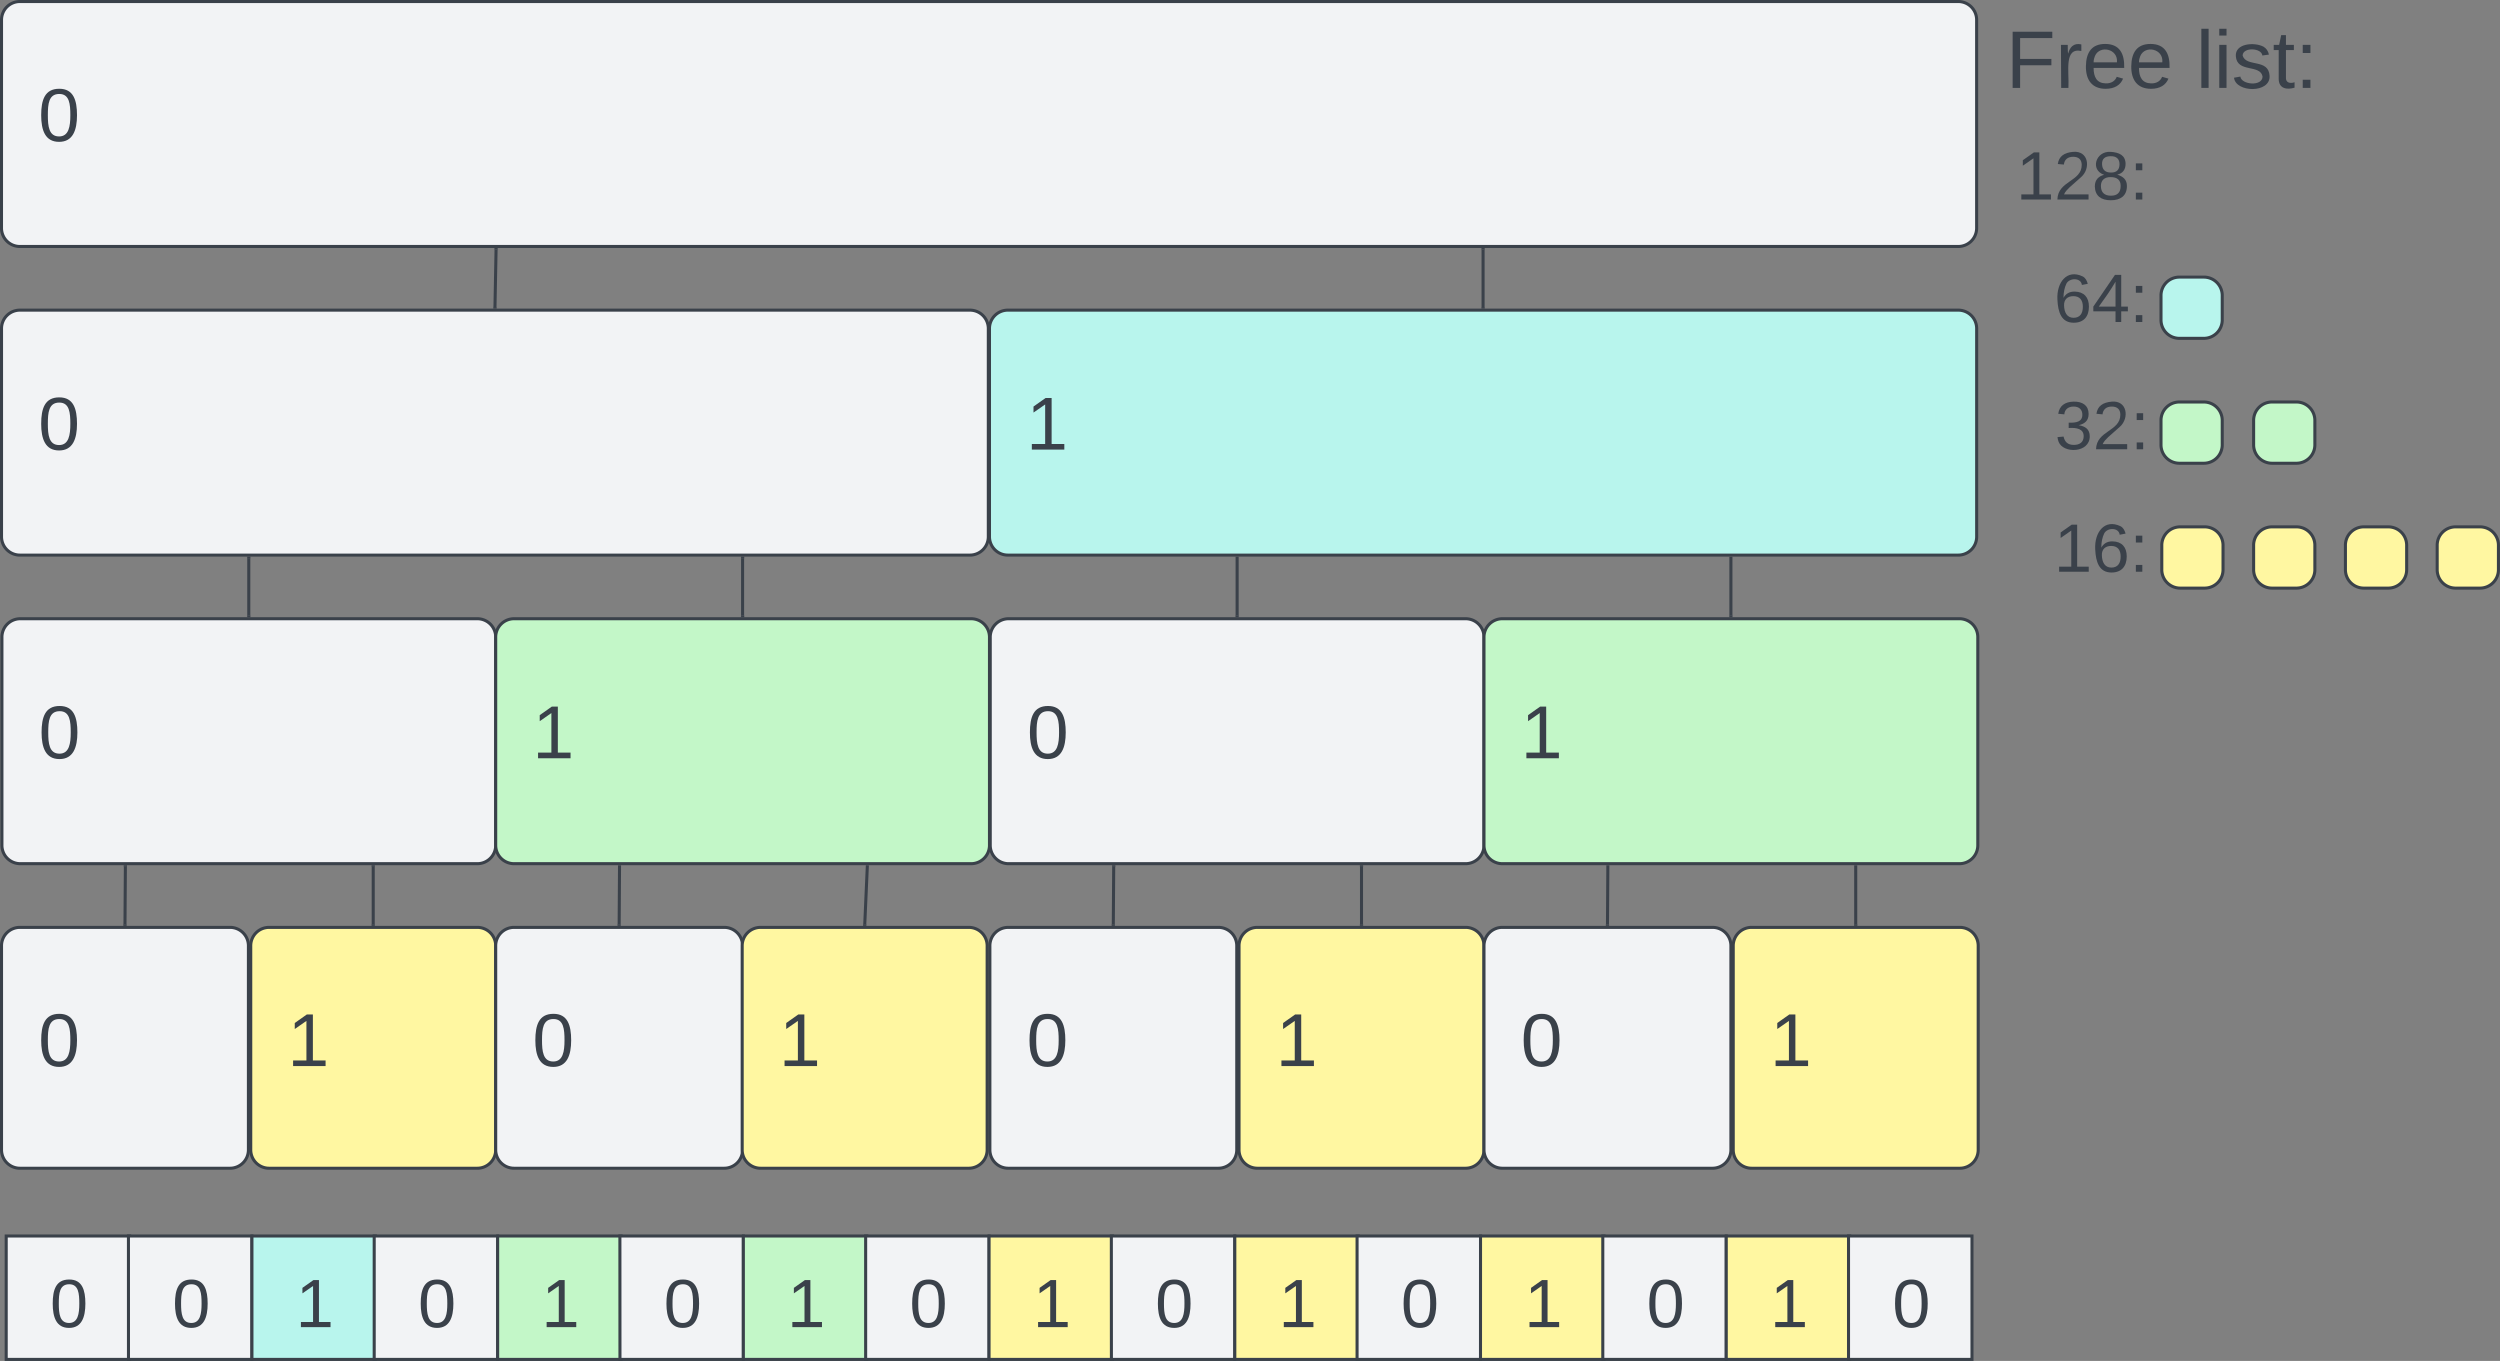 <svg xmlns="http://www.w3.org/2000/svg" xmlns:xlink="http://www.w3.org/1999/xlink" xmlns:lucid="lucid" width="816.46" height="444.46"><rect width="100%" height="100%" fill="#808080" stroke="none"/><g transform="translate(-1612.353 585.067)" lucid:page-tab-id="0_0"><path d="M2257.9-578.57a6 6 0 0 1 6-6h108.2a6 6 0 0 1 6 6v28a6 6 0 0 1-6 6h-108.2a6 6 0 0 1-6-6z" stroke="#000" stroke-opacity="0" fill="#fff" fill-opacity="0"/><use xlink:href="#a" transform="matrix(1,0,0,1,2262.892,-579.567) translate(4.537 23.208)"/><use xlink:href="#b" transform="matrix(1,0,0,1,2262.892,-579.567) translate(66.611 23.208)"/><path d="M2258.02-498.57a6 6 0 0 1 6-6h48.07a6 6 0 0 1 6 6v28a6 6 0 0 1-6 6H2264a6 6 0 0 1-6-6z" stroke="#000" stroke-opacity="0" fill="#fff" fill-opacity="0"/><use xlink:href="#c" transform="matrix(1,0,0,1,2263.019,-499.567) translate(20.136 19.653)"/><path d="M2258.3-457a6 6 0 0 1 6-6h48.06a6 6 0 0 1 6 6v28a6 6 0 0 1-6 6h-48.07a6 6 0 0 1-6-6z" stroke="#000" stroke-opacity="0" fill="#fff" fill-opacity="0"/><use xlink:href="#d" transform="matrix(1,0,0,1,2263.289,-457.992) translate(20.136 19.653)"/><path d="M2258.02-417a6 6 0 0 1 6-6h48.07a6 6 0 0 1 6 6v28a6 6 0 0 1-6 6H2264a6 6 0 0 1-6-6z" stroke="#000" stroke-opacity="0" fill="#fff" fill-opacity="0"/><use xlink:href="#e" transform="matrix(1,0,0,1,2263.019,-417.992) translate(20.136 19.653)"/><path d="M2318.1-488.57a6 6 0 0 1 6-6h8a6 6 0 0 1 6 6v8a6 6 0 0 1-6 6h-8a6 6 0 0 1-6-6z" stroke="#3a414a" fill="#b8f5ed"/><path d="M2318.1-447.78a6 6 0 0 1 6-6h8a6 6 0 0 1 6 6v8a6 6 0 0 1-6 6h-8a6 6 0 0 1-6-6z" stroke="#3a414a" fill="#c3f7c8"/><path d="M2318.36-407a6 6 0 0 1 6-6h8a6 6 0 0 1 6 6v8a6 6 0 0 1-6 6h-8a6 6 0 0 1-6-6z" stroke="#3a414a" fill="#fff7a1"/><path d="M2258.02-538.57a6 6 0 0 1 6-6h48.07a6 6 0 0 1 6 6v28a6 6 0 0 1-6 6H2264a6 6 0 0 1-6-6z" stroke="#000" stroke-opacity="0" fill="#fff" fill-opacity="0"/><use xlink:href="#f" transform="matrix(1,0,0,1,2263.019,-539.567) translate(7.79 19.653)"/><path d="M1612.98-377a6 6 0 0 1 6-6h149.26a6 6 0 0 1 6 6v68a6 6 0 0 1-6 6h-149.26a6 6 0 0 1-6-6z" stroke="#3a414a" fill="#f2f3f5"/><use xlink:href="#g" transform="matrix(1,0,0,1,1624.98,-370.992) translate(0 33.556)"/><path d="M1612.85-276.2a6 6 0 0 1 6-6h68.63a6 6 0 0 1 6 6v66.66a6 6 0 0 1-6 6h-68.63a6 6 0 0 1-6-6z" stroke="#3a414a" fill="#f2f3f5"/><use xlink:href="#g" transform="matrix(1,0,0,1,1624.853,-270.205) translate(0 33.306)"/><path d="M1694.24-276.2a6 6 0 0 1 6-6h68a6 6 0 0 1 6 6v66.66a6 6 0 0 1-6 6h-68a6 6 0 0 1-6-6z" stroke="#3a414a" fill="#fff7a1"/><use xlink:href="#h" transform="matrix(1,0,0,1,1706.239,-270.205) translate(0 33.306)"/><path d="M1612.85-477.78a6 6 0 0 1 6-6h310.27a6 6 0 0 1 6 6v68a6 6 0 0 1-6 6h-310.27a6 6 0 0 1-6-6z" stroke="#3a414a" fill="#f2f3f5"/><use xlink:href="#g" transform="matrix(1,0,0,1,1624.853,-471.78) translate(0 33.556)"/><path d="M1612.85-578.57a6 6 0 0 1 6-6h633.04a6 6 0 0 1 6 6v68a6 6 0 0 1-6 6h-633.05a6 6 0 0 1-6-6z" stroke="#3a414a" fill="#f2f3f5"/><use xlink:href="#g" transform="matrix(1,0,0,1,1624.853,-572.567) translate(0 33.556)"/><path d="M1653.3-302l-.13 18.8" stroke="#3a414a" fill="none"/><path d="M1653.8-301.98h-1v-.5h1zM1653.67-283.2v.5h-1v-.52z" stroke="#3a414a" stroke-width=".05" fill="#3a414a"/><path d="M1734.24-302v18.8" stroke="#3a414a" fill="none"/><path d="M1734.74-301.98h-1v-.5h1zM1734.74-282.7h-1v-.52h1z" stroke="#3a414a" stroke-width=".05" fill="#3a414a"/><path d="M1693.6-402.78v18.8" stroke="#3a414a" fill="none"/><path d="M1694.1-402.77h-1v-.5h1zM1694.1-383.5h-1v-.5h1z" stroke="#3a414a" stroke-width=".05" fill="#3a414a"/><path d="M1854.87-402.78v18.8" stroke="#3a414a" fill="none"/><path d="M1855.37-402.77h-1v-.5h1zM1855.37-383.5h-1v-.5h1z" stroke="#3a414a" stroke-width=".05" fill="#3a414a"/><path d="M1774.36-503.57l-.36 18.8" stroke="#3a414a" fill="none"/><path d="M1774.86-503.55h-1v-.52h1zM1774.5-484.78v.5h-1v-.52z" stroke="#3a414a" stroke-width=".05" fill="#3a414a"/><path d="M2096.7-503.57v18.8" stroke="#3a414a" fill="none"/><path d="M2097.2-503.55h-1v-.52h1zM2097.2-484.28h-1v-.5h1z" stroke="#3a414a" stroke-width=".05" fill="#3a414a"/><path d="M1774.24-377a6 6 0 0 1 6-6h149.26a6 6 0 0 1 6 6v68a6 6 0 0 1-6 6h-149.26a6 6 0 0 1-6-6z" stroke="#3a414a" fill="#c3f7c8"/><use xlink:href="#h" transform="matrix(1,0,0,1,1786.239,-370.992) translate(0 33.556)"/><path d="M1935.5-477.78a6 6 0 0 1 6-6h310.4a6 6 0 0 1 6 6v68a6 6 0 0 1-6 6h-310.4a6 6 0 0 1-6-6z" stroke="#3a414a" fill="#b8f5ed"/><use xlink:href="#h" transform="matrix(1,0,0,1,1947.499,-471.78) translate(0 33.556)"/><path d="M1774.24-276.2a6 6 0 0 1 6-6h68.63a6 6 0 0 1 6 6v66.66a6 6 0 0 1-6 6h-68.63a6 6 0 0 1-6-6z" stroke="#3a414a" fill="#f2f3f5"/><use xlink:href="#g" transform="matrix(1,0,0,1,1786.239,-270.205) translate(0 33.306)"/><path d="M1854.74-276.2a6 6 0 0 1 6-6h68a6 6 0 0 1 6 6v66.66a6 6 0 0 1-6 6h-68a6 6 0 0 1-6-6z" stroke="#3a414a" fill="#fff7a1"/><use xlink:href="#h" transform="matrix(1,0,0,1,1866.742,-270.205) translate(0 33.306)"/><path d="M1814.68-302l-.12 18.8M1814.68-301.98v-.5" stroke="#3a414a" fill="none"/><path d="M1815.06-283.2v.5h-1v-.52z" stroke="#3a414a" stroke-width=".05" fill="#3a414a"/><path d="M1895.6-302l-.83 18.8M1895.6-301.98l.03-.5" stroke="#3a414a" fill="none"/><path d="M1895.27-283.2l-.03.5h-1l.03-.54z" stroke="#3a414a" stroke-width=".05" fill="#3a414a"/><path d="M1935.75-377a6 6 0 0 1 6-6H2091a6 6 0 0 1 6 6v68a6 6 0 0 1-6 6h-149.25a6 6 0 0 1-6-6z" stroke="#3a414a" fill="#f2f3f5"/><use xlink:href="#g" transform="matrix(1,0,0,1,1947.753,-370.992) translate(0 33.556)"/><path d="M1935.63-276.2a6 6 0 0 1 6-6h68.63a6 6 0 0 1 6 6v66.66a6 6 0 0 1-6 6h-68.63a6 6 0 0 1-6-6z" stroke="#3a414a" fill="#f2f3f5"/><use xlink:href="#g" transform="matrix(1,0,0,1,1947.626,-270.205) translate(0 33.306)"/><path d="M2017-276.2a6 6 0 0 1 6-6h68a6 6 0 0 1 6 6v66.66a6 6 0 0 1-6 6h-68a6 6 0 0 1-6-6z" stroke="#3a414a" fill="#fff7a1"/><use xlink:href="#h" transform="matrix(1,0,0,1,2029.013,-270.205) translate(0 33.306)"/><path d="M1976.07-302l-.13 18.8" stroke="#3a414a" fill="none"/><path d="M1976.57-301.98h-1v-.5h1zM1976.44-283.2v.5h-1v-.52z" stroke="#3a414a" stroke-width=".05" fill="#3a414a"/><path d="M2057-302v18.8" stroke="#3a414a" fill="none"/><path d="M2057.5-301.98h-1v-.5h1zM2057.5-282.7h-1v-.52h1z" stroke="#3a414a" stroke-width=".05" fill="#3a414a"/><path d="M2016.38-402.78v18.8M2016.38-402.77v-.5" stroke="#3a414a" fill="none"/><path d="M2016.88-383.5h-1v-.5h1z" stroke="#3a414a" stroke-width=".05" fill="#3a414a"/><path d="M2177.64-402.78v18.8M2177.64-402.77v-.5" stroke="#3a414a" fill="none"/><path d="M2178.14-383.5h-1v-.5h1z" stroke="#3a414a" stroke-width=".05" fill="#3a414a"/><path d="M2097-377a6 6 0 0 1 6-6h149.27a6 6 0 0 1 6 6v68a6 6 0 0 1-6 6H2103a6 6 0 0 1-6-6z" stroke="#3a414a" fill="#c3f7c8"/><use xlink:href="#h" transform="matrix(1,0,0,1,2109.013,-370.992) translate(0 33.556)"/><path d="M2097-276.2a6 6 0 0 1 6-6h68.64a6 6 0 0 1 6 6v66.66a6 6 0 0 1-6 6H2103a6 6 0 0 1-6-6z" stroke="#3a414a" fill="#f2f3f5"/><use xlink:href="#g" transform="matrix(1,0,0,1,2109.013,-270.205) translate(0 33.306)"/><path d="M2178.4-276.2a6 6 0 0 1 6-6h68a6 6 0 0 1 6 6v66.66a6 6 0 0 1-6 6h-68a6 6 0 0 1-6-6z" stroke="#3a414a" fill="#fff7a1"/><use xlink:href="#h" transform="matrix(1,0,0,1,2190.4,-270.205) translate(0 33.306)"/><path d="M2137.45-302l-.12 18.8M2137.45-301.98v-.5" stroke="#3a414a" fill="none"/><path d="M2137.83-283.2v.5h-1v-.52z" stroke="#3a414a" stroke-width=".05" fill="#3a414a"/><path d="M2218.4-302v18.8M2218.4-301.98v-.5" stroke="#3a414a" fill="none"/><path d="M2218.9-282.7h-1v-.52h1z" stroke="#3a414a" stroke-width=".05" fill="#3a414a"/><path d="M2348.35-407a6 6 0 0 1 6-6h8a6 6 0 0 1 6 6v8a6 6 0 0 1-6 6h-8a6 6 0 0 1-6-6zM2378.33-407a6 6 0 0 1 6-6h8a6 6 0 0 1 6 6v8a6 6 0 0 1-6 6h-8a6 6 0 0 1-6-6zM2408.3-407a6 6 0 0 1 6-6h8a6 6 0 0 1 6 6v8a6 6 0 0 1-6 6h-8a6 6 0 0 1-6-6z" stroke="#3a414a" fill="#fff7a1"/><path d="M2348.35-447.78a6 6 0 0 1 6-6h8a6 6 0 0 1 6 6v8a6 6 0 0 1-6 6h-8a6 6 0 0 1-6-6z" stroke="#3a414a" fill="#c3f7c8"/><path d="M1614.38-181.42h40.3v40.32h-40.3z" stroke="#3a414a" fill="#f2f3f5"/><use xlink:href="#i" transform="matrix(1,0,0,1,1626.377,-169.417) translate(2.327 17.778)"/><path d="M1654.3-181.42h40.33v40.32h-40.32z" stroke="#3a414a" fill="#f2f3f5"/><use xlink:href="#i" transform="matrix(1,0,0,1,1666.311,-169.417) translate(2.327 17.778)"/><path d="M1694.63-181.42h40.3v40.32h-40.3z" stroke="#3a414a" fill="#b8f5ed"/><use xlink:href="#j" transform="matrix(1,0,0,1,1706.626,-169.417) translate(2.327 17.778)"/><path d="M1734.56-181.42h40.32v40.32h-40.32z" stroke="#3a414a" fill="#f2f3f5"/><use xlink:href="#i" transform="matrix(1,0,0,1,1746.56,-169.417) translate(2.327 17.778)"/><path d="M1774.88-181.42h40.3v40.32h-40.3z" stroke="#3a414a" fill="#c3f7c8"/><use xlink:href="#j" transform="matrix(1,0,0,1,1786.875,-169.417) translate(2.327 17.778)"/><path d="M1814.8-181.42h40.32v40.32h-40.3z" stroke="#3a414a" fill="#f2f3f5"/><use xlink:href="#i" transform="matrix(1,0,0,1,1826.809,-169.417) translate(2.327 17.778)"/><path d="M1855.12-181.42h40.32v40.32h-40.32z" stroke="#3a414a" fill="#c3f7c8"/><use xlink:href="#j" transform="matrix(1,0,0,1,1867.124,-169.417) translate(2.327 17.778)"/><path d="M1895.06-181.42h40.3v40.32h-40.3z" stroke="#3a414a" fill="#f2f3f5"/><use xlink:href="#i" transform="matrix(1,0,0,1,1907.057,-169.417) translate(2.327 17.778)"/><path d="M1935.37-181.42h40.32v40.32h-40.33z" stroke="#3a414a" fill="#fff7a1"/><use xlink:href="#j" transform="matrix(1,0,0,1,1947.372,-169.417) translate(2.327 17.778)"/><path d="M1975.3-181.42h40.32v40.32h-40.3z" stroke="#3a414a" fill="#f2f3f5"/><use xlink:href="#i" transform="matrix(1,0,0,1,1987.306,-169.417) translate(2.327 17.778)"/><path d="M2015.62-181.42h40.32v40.32h-40.32z" stroke="#3a414a" fill="#fff7a1"/><use xlink:href="#j" transform="matrix(1,0,0,1,2027.621,-169.417) translate(2.327 17.778)"/><path d="M2055.55-181.42h40.32v40.32h-40.32z" stroke="#3a414a" fill="#f2f3f5"/><use xlink:href="#i" transform="matrix(1,0,0,1,2067.555,-169.417) translate(2.327 17.778)"/><path d="M2095.87-181.42h40.32v40.32h-40.33z" stroke="#3a414a" fill="#fff7a1"/><use xlink:href="#j" transform="matrix(1,0,0,1,2107.87,-169.417) translate(2.327 17.778)"/><path d="M2135.8-181.42h40.32v40.32h-40.32z" stroke="#3a414a" fill="#f2f3f5"/><use xlink:href="#i" transform="matrix(1,0,0,1,2147.803,-169.417) translate(2.327 17.778)"/><path d="M2176.12-181.42h40.3v40.32h-40.3z" stroke="#3a414a" fill="#fff7a1"/><use xlink:href="#j" transform="matrix(1,0,0,1,2188.118,-169.417) translate(2.327 17.778)"/><path d="M2216.05-181.42h40.32v40.32h-40.32z" stroke="#3a414a" fill="#f2f3f5"/><use xlink:href="#i" transform="matrix(1,0,0,1,2228.052,-169.417) translate(2.327 17.778)"/><defs><path fill="#3a414a" d="M63-220v92h138v28H63V0H30v-248h175v28H63" id="k"/><path fill="#3a414a" d="M114-163C36-179 61-72 57 0H25l-1-190h30c1 12-1 29 2 39 6-27 23-49 58-41v29" id="l"/><path fill="#3a414a" d="M100-194c63 0 86 42 84 106H49c0 40 14 67 53 68 26 1 43-12 49-29l28 8c-11 28-37 45-77 45C44 4 14-33 15-96c1-61 26-98 85-98zm52 81c6-60-76-77-97-28-3 7-6 17-6 28h103" id="m"/><g id="a"><use transform="matrix(0.074,0,0,0.074,0,0)" xlink:href="#k"/><use transform="matrix(0.074,0,0,0.074,16.222,0)" xlink:href="#l"/><use transform="matrix(0.074,0,0,0.074,25.037,0)" xlink:href="#m"/><use transform="matrix(0.074,0,0,0.074,39.852,0)" xlink:href="#m"/></g><path fill="#3a414a" d="M24 0v-261h32V0H24" id="n"/><path fill="#3a414a" d="M24-231v-30h32v30H24zM24 0v-190h32V0H24" id="o"/><path fill="#3a414a" d="M135-143c-3-34-86-38-87 0 15 53 115 12 119 90S17 21 10-45l28-5c4 36 97 45 98 0-10-56-113-15-118-90-4-57 82-63 122-42 12 7 21 19 24 35" id="p"/><path fill="#3a414a" d="M59-47c-2 24 18 29 38 22v24C64 9 27 4 27-40v-127H5v-23h24l9-43h21v43h35v23H59v120" id="q"/><path fill="#3a414a" d="M33-154v-36h34v36H33zM33 0v-36h34V0H33" id="r"/><g id="b"><use transform="matrix(0.074,0,0,0.074,0,0)" xlink:href="#n"/><use transform="matrix(0.074,0,0,0.074,5.852,0)" xlink:href="#o"/><use transform="matrix(0.074,0,0,0.074,11.704,0)" xlink:href="#p"/><use transform="matrix(0.074,0,0,0.074,25.037,0)" xlink:href="#q"/><use transform="matrix(0.074,0,0,0.074,32.444,0)" xlink:href="#r"/></g><path fill="#3a414a" d="M110-160c48 1 74 30 74 79 0 53-28 85-80 85-65 0-83-55-86-122-5-90 50-162 133-122 14 7 22 21 27 39l-31 6c-5-40-67-38-82-6-9 19-15 44-15 74 11-20 30-34 60-33zm-7 138c34 0 49-23 49-58s-16-56-50-56c-29 0-50 16-49 49 1 36 15 65 50 65" id="s"/><path fill="#3a414a" d="M155-56V0h-30v-56H8v-25l114-167h33v167h35v25h-35zm-30-156c-27 46-58 90-88 131h88v-131" id="t"/><g id="c"><use transform="matrix(0.062,0,0,0.062,0,0)" xlink:href="#s"/><use transform="matrix(0.062,0,0,0.062,12.346,0)" xlink:href="#t"/><use transform="matrix(0.062,0,0,0.062,24.691,0)" xlink:href="#r"/></g><path fill="#3a414a" d="M126-127c33 6 58 20 58 59 0 88-139 92-164 29-3-8-5-16-6-25l32-3c6 27 21 44 54 44 32 0 52-15 52-46 0-38-36-46-79-43v-28c39 1 72-4 72-42 0-27-17-43-46-43-28 0-47 15-49 41l-32-3c6-42 35-63 81-64 48-1 79 21 79 65 0 36-21 52-52 59" id="u"/><path fill="#3a414a" d="M101-251c82-7 93 87 43 132L82-64C71-53 59-42 53-27h129V0H18c2-99 128-94 128-182 0-28-16-43-45-43s-46 15-49 41l-32-3c6-41 34-60 81-64" id="v"/><g id="d"><use transform="matrix(0.062,0,0,0.062,0,0)" xlink:href="#u"/><use transform="matrix(0.062,0,0,0.062,12.346,0)" xlink:href="#v"/><use transform="matrix(0.062,0,0,0.062,24.691,0)" xlink:href="#r"/></g><path fill="#3a414a" d="M27 0v-27h64v-190l-56 39v-29l58-41h29v221h61V0H27" id="w"/><g id="e"><use transform="matrix(0.062,0,0,0.062,0,0)" xlink:href="#w"/><use transform="matrix(0.062,0,0,0.062,12.346,0)" xlink:href="#s"/><use transform="matrix(0.062,0,0,0.062,24.691,0)" xlink:href="#r"/></g><path fill="#3a414a" d="M134-131c28 9 52 24 51 62-1 50-34 73-85 73S17-19 16-69c0-36 21-54 49-61-75-25-45-126 34-121 46 3 78 18 79 63 0 33-17 51-44 57zm-34-11c31 1 46-15 46-44 0-28-17-43-47-42-29 0-46 13-45 42 1 28 16 44 46 44zm1 122c35 0 51-18 51-52 0-30-18-46-53-46-33 0-51 17-51 47 0 34 19 51 53 51" id="x"/><g id="f"><use transform="matrix(0.062,0,0,0.062,0,0)" xlink:href="#w"/><use transform="matrix(0.062,0,0,0.062,12.346,0)" xlink:href="#v"/><use transform="matrix(0.062,0,0,0.062,24.691,0)" xlink:href="#x"/><use transform="matrix(0.062,0,0,0.062,37.037,0)" xlink:href="#r"/></g><path fill="#3a414a" d="M101-251c68 0 85 55 85 127S166 4 100 4C33 4 14-52 14-124c0-73 17-127 87-127zm-1 229c47 0 54-49 54-102s-4-102-53-102c-51 0-55 48-55 102 0 53 5 102 54 102" id="y"/><use transform="matrix(0.068,0,0,0.068,0,0)" xlink:href="#y" id="g"/><use transform="matrix(0.068,0,0,0.068,0,0)" xlink:href="#w" id="h"/><use transform="matrix(0.062,0,0,0.062,0,0)" xlink:href="#y" id="i"/><use transform="matrix(0.062,0,0,0.062,0,0)" xlink:href="#w" id="j"/></defs></g></svg>
